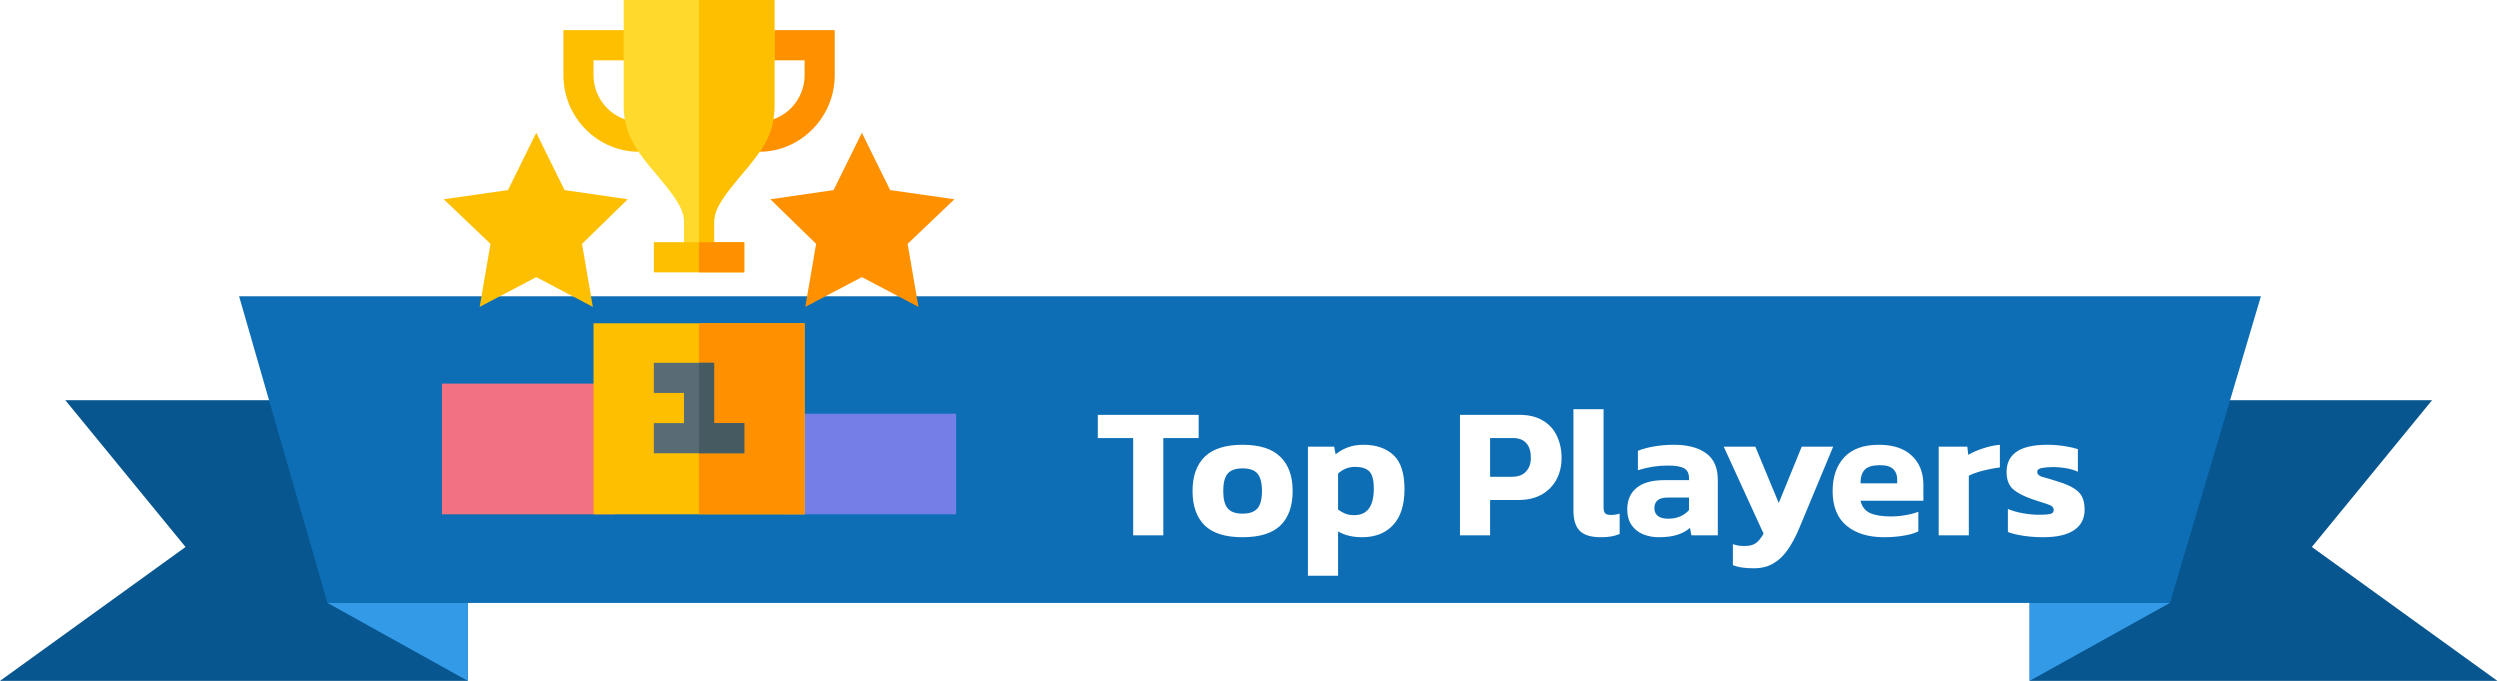 <svg width="481" height="131" viewBox="0 0 481 131" fill="none" xmlns="http://www.w3.org/2000/svg">
<path d="M467.93 77H409.606H390.5V131H480.5L444.802 105.239L467.93 77Z" fill="#07568F"/>
<path d="M12.57 77H70.894H90V131H0L35.698 105.239L12.57 77Z" fill="#07568F"/>
<path d="M46 57L435 57L417.5 116H63L46 57Z" fill="#0E6EB5"/>
<path d="M390.5 131L417.5 116H390.5V131Z" fill="#339AE7"/>
<path d="M90 131L63 116H90V131Z" fill="#339AE7"/>
<g filter="url(#filter0_d)">
<path d="M218.022 99V80.28H211.218V75.816H230.622V80.28H223.818V99H218.022ZM239.058 99.36C235.77 99.36 233.346 98.604 231.786 97.092C230.226 95.556 229.446 93.348 229.446 90.468C229.446 87.612 230.226 85.416 231.786 83.88C233.37 82.344 235.794 81.576 239.058 81.576C242.346 81.576 244.77 82.344 246.33 83.88C247.914 85.416 248.706 87.612 248.706 90.468C248.706 93.348 247.926 95.556 246.366 97.092C244.806 98.604 242.37 99.36 239.058 99.36ZM239.058 94.824C240.402 94.824 241.362 94.488 241.938 93.816C242.514 93.144 242.802 92.028 242.802 90.468C242.802 88.908 242.514 87.792 241.938 87.12C241.362 86.448 240.402 86.112 239.058 86.112C237.738 86.112 236.79 86.448 236.214 87.12C235.638 87.792 235.35 88.908 235.35 90.468C235.35 92.028 235.638 93.144 236.214 93.816C236.79 94.488 237.738 94.824 239.058 94.824ZM251.647 106.776V81.936H256.687L256.975 83.412C257.671 82.836 258.451 82.392 259.315 82.08C260.179 81.744 261.187 81.576 262.339 81.576C264.763 81.576 266.683 82.236 268.099 83.556C269.515 84.852 270.223 87.036 270.223 90.108C270.223 93.156 269.491 95.46 268.027 97.02C266.587 98.58 264.595 99.36 262.051 99.36C260.251 99.36 258.715 98.988 257.443 98.244V106.776H251.647ZM260.575 95.112C263.071 95.112 264.319 93.408 264.319 90C264.319 88.368 264.031 87.264 263.455 86.688C262.879 86.112 261.955 85.824 260.683 85.824C259.459 85.824 258.379 86.256 257.443 87.12V94.032C257.899 94.368 258.355 94.632 258.811 94.824C259.291 95.016 259.879 95.112 260.575 95.112ZM280.897 99V75.816H292.309C294.157 75.816 295.681 76.188 296.881 76.932C298.081 77.652 298.969 78.636 299.545 79.884C300.145 81.132 300.445 82.536 300.445 84.096C300.445 85.68 300.109 87.084 299.437 88.308C298.765 89.532 297.805 90.492 296.557 91.188C295.333 91.86 293.869 92.196 292.165 92.196H286.693V99H280.897ZM286.693 87.732H290.869C292.093 87.732 293.005 87.396 293.605 86.724C294.229 86.052 294.541 85.164 294.541 84.06C294.541 82.86 294.253 81.936 293.677 81.288C293.125 80.616 292.249 80.28 291.049 80.28H286.693V87.732ZM307.985 99.36C306.113 99.36 304.769 98.952 303.953 98.136C303.137 97.32 302.729 96.012 302.729 94.212V74.736H308.525V93.636C308.525 94.188 308.633 94.572 308.849 94.788C309.089 94.98 309.437 95.076 309.893 95.076C310.541 95.076 311.117 94.992 311.621 94.824V98.748C311.069 98.964 310.517 99.12 309.965 99.216C309.437 99.312 308.777 99.36 307.985 99.36ZM319.131 99.36C318.051 99.36 317.043 99.168 316.107 98.784C315.195 98.4 314.463 97.812 313.911 97.02C313.359 96.204 313.083 95.196 313.083 93.996C313.083 92.244 313.671 90.876 314.847 89.892C316.047 88.884 317.835 88.38 320.211 88.38H324.963V87.984C324.963 87.12 324.675 86.508 324.099 86.148C323.523 85.764 322.443 85.572 320.859 85.572C318.915 85.572 317.007 85.872 315.135 86.472V82.728C315.975 82.392 316.995 82.116 318.195 81.9C319.419 81.684 320.703 81.576 322.047 81.576C324.687 81.576 326.751 82.116 328.239 83.196C329.751 84.276 330.507 85.992 330.507 88.344V99H325.431L325.143 97.56C324.519 98.136 323.715 98.58 322.731 98.892C321.771 99.204 320.571 99.36 319.131 99.36ZM320.967 95.796C321.879 95.796 322.671 95.64 323.343 95.328C324.015 95.016 324.555 94.62 324.963 94.14V91.728H320.859C319.155 91.728 318.303 92.412 318.303 93.78C318.303 94.404 318.519 94.896 318.951 95.256C319.383 95.616 320.055 95.796 320.967 95.796ZM337.441 105.336C336.577 105.336 335.833 105.288 335.209 105.192C334.609 105.12 334.009 104.964 333.409 104.724V100.692C333.817 100.836 334.189 100.932 334.525 100.98C334.885 101.028 335.245 101.052 335.605 101.052C336.589 101.052 337.321 100.872 337.801 100.512C338.305 100.176 338.809 99.564 339.313 98.676L331.645 81.936H337.729L342.229 92.772L346.657 81.936H352.705L346.189 97.596C345.541 99.156 344.821 100.512 344.029 101.664C343.237 102.84 342.313 103.74 341.257 104.364C340.201 105.012 338.929 105.336 337.441 105.336ZM362.462 99.36C359.486 99.36 357.098 98.628 355.298 97.164C353.498 95.676 352.598 93.444 352.598 90.468C352.598 87.756 353.342 85.596 354.83 83.988C356.318 82.38 358.55 81.576 361.526 81.576C364.238 81.576 366.338 82.272 367.826 83.664C369.314 85.056 370.058 86.928 370.058 89.28V92.34H357.962C358.226 93.468 358.838 94.26 359.798 94.716C360.782 95.148 362.114 95.364 363.794 95.364C364.73 95.364 365.678 95.28 366.638 95.112C367.622 94.944 368.438 94.728 369.086 94.464V98.244C368.27 98.628 367.298 98.904 366.17 99.072C365.042 99.264 363.806 99.36 362.462 99.36ZM357.962 88.992H365.018V88.236C365.018 87.396 364.766 86.736 364.262 86.256C363.758 85.752 362.906 85.5 361.706 85.5C360.314 85.5 359.342 85.788 358.79 86.364C358.238 86.916 357.962 87.792 357.962 88.992ZM373.006 99V81.936H378.514L378.694 83.52C379.438 83.064 380.362 82.656 381.466 82.296C382.57 81.912 383.674 81.672 384.778 81.576V85.932C384.154 86.004 383.458 86.124 382.69 86.292C381.946 86.436 381.226 86.616 380.53 86.832C379.858 87.048 379.282 87.276 378.802 87.516V99H373.006ZM393.123 99.36C391.755 99.36 390.459 99.264 389.235 99.072C388.011 98.88 387.039 98.64 386.319 98.352V93.924C387.159 94.284 388.131 94.56 389.235 94.752C390.339 94.944 391.323 95.04 392.187 95.04C393.219 95.04 393.963 94.992 394.419 94.896C394.899 94.8 395.139 94.536 395.139 94.104C395.139 93.624 394.755 93.264 393.987 93.024C393.219 92.784 392.163 92.436 390.819 91.98C389.259 91.428 388.071 90.792 387.255 90.072C386.463 89.328 386.067 88.236 386.067 86.796C386.067 85.116 386.691 83.832 387.939 82.944C389.211 82.032 391.227 81.576 393.987 81.576C395.067 81.576 396.135 81.66 397.191 81.828C398.247 81.996 399.111 82.188 399.783 82.404V86.76C399.111 86.448 398.343 86.22 397.479 86.076C396.615 85.932 395.835 85.86 395.139 85.86C394.251 85.86 393.495 85.92 392.871 86.04C392.271 86.136 391.971 86.388 391.971 86.796C391.971 87.252 392.307 87.576 392.979 87.768C393.651 87.936 394.623 88.224 395.895 88.632C397.239 89.04 398.283 89.484 399.027 89.964C399.771 90.42 400.299 90.972 400.611 91.62C400.923 92.268 401.079 93.084 401.079 94.068C401.079 95.772 400.407 97.08 399.063 97.992C397.719 98.904 395.739 99.36 393.123 99.36Z" fill="white"/>
</g>
<g clip-path="url(#clip0)">
<g filter="url(#filter1_d)">
<path d="M154.803 75.603L149.002 81.404V93.199L154.803 99H184V75.603H154.803Z" fill="#737EE6"/>
</g>
<g filter="url(#filter2_d)">
<path d="M85 69.803V99H114.197L119.998 93.199V75.603L114.197 69.803H85Z" fill="#F27281"/>
</g>
<g filter="url(#filter3_d)">
<path d="M114.197 58.201H154.803V99H114.197V58.201Z" fill="#FDBF00"/>
</g>
<g filter="url(#filter4_d)">
<path d="M134.5 58.201H154.803V99H134.5V58.201Z" fill="#FF9100"/>
</g>
<path d="M146.101 29.197H144.583V23.396H146.101C150.899 23.396 154.802 19.3 154.802 14.502V11.602H146.101V5.801H160.603V14.502C160.603 22.498 154.097 29.197 146.101 29.197Z" fill="#FF9100"/>
<path d="M124.417 29.197H122.898C114.903 29.197 108.396 22.498 108.396 14.502V5.801H122.898V11.602H114.197V14.502C114.197 19.3 118.101 23.396 122.898 23.396H124.417V29.197Z" fill="#FDBF00"/>
<path d="M119.998 0V20.496C119.998 22.758 120.52 24.905 121.506 26.877C122.667 29.255 124.523 31.518 126.379 33.663C128.931 36.738 131.6 39.871 131.6 42.539V49.5H137.4V42.539C137.4 39.871 140.069 36.738 142.621 33.663C144.477 31.518 146.333 29.255 147.494 26.935C148.48 24.905 149.002 22.758 149.002 20.496V0H119.998Z" fill="#FFDA2D"/>
<path d="M137.4 49.5H134.5V0H149.002V20.496C149.002 22.758 148.48 24.905 147.494 26.935C146.333 29.255 144.477 31.518 142.621 33.663C140.069 36.738 137.4 39.871 137.4 42.539V49.5Z" fill="#FDBF00"/>
<path d="M176.711 59.04L165.823 53.318L154.941 59.04L157.02 46.92L148.217 38.337L160.383 36.57L165.823 25.543L171.264 36.57L183.629 38.337L174.626 46.92L176.711 59.04Z" fill="#FF9100"/>
<path d="M114.059 59.04L103.177 53.318L92.289 59.04L94.374 46.92L85.371 38.337L97.736 36.57L103.177 25.544L108.618 36.57L120.783 38.337L111.98 46.92L114.059 59.04Z" fill="#FDBF00"/>
<path d="M143.201 81.404V87.205H125.799V81.404H131.6V75.603H125.799V69.803H137.4V81.404H143.201Z" fill="#596C76"/>
<path d="M125.799 46.6H143.201V52.4H125.799V46.6Z" fill="#FDBF00"/>
<path d="M134.5 46.6H143.201V52.4H134.5V46.6Z" fill="#FF9100"/>
<path d="M137.4 81.404H143.201V87.205H134.5V69.803H137.4V81.404Z" fill="#465A61"/>
</g>
<defs>
<filter id="filter0_d" x="207.219" y="74.736" width="197.861" height="40.04" filterUnits="userSpaceOnUse" color-interpolation-filters="sRGB">
<feFlood flood-opacity="0" result="BackgroundImageFix"/>
<feColorMatrix in="SourceAlpha" type="matrix" values="0 0 0 0 0 0 0 0 0 0 0 0 0 0 0 0 0 0 127 0"/>
<feOffset dy="4"/>
<feGaussianBlur stdDeviation="2"/>
<feColorMatrix type="matrix" values="0 0 0 0 0 0 0 0 0 0 0 0 0 0 0 0 0 0 0.25 0"/>
<feBlend mode="normal" in2="BackgroundImageFix" result="effect1_dropShadow"/>
<feBlend mode="normal" in="SourceGraphic" in2="effect1_dropShadow" result="shape"/>
</filter>
<filter id="filter1_d" x="145.002" y="75.603" width="42.998" height="31.396" filterUnits="userSpaceOnUse" color-interpolation-filters="sRGB">
<feFlood flood-opacity="0" result="BackgroundImageFix"/>
<feColorMatrix in="SourceAlpha" type="matrix" values="0 0 0 0 0 0 0 0 0 0 0 0 0 0 0 0 0 0 127 0"/>
<feOffset dy="4"/>
<feGaussianBlur stdDeviation="2"/>
<feColorMatrix type="matrix" values="0 0 0 0 0 0 0 0 0 0 0 0 0 0 0 0 0 0 0.25 0"/>
<feBlend mode="normal" in2="BackgroundImageFix" result="effect1_dropShadow"/>
<feBlend mode="normal" in="SourceGraphic" in2="effect1_dropShadow" result="shape"/>
</filter>
<filter id="filter2_d" x="81" y="69.803" width="42.998" height="37.197" filterUnits="userSpaceOnUse" color-interpolation-filters="sRGB">
<feFlood flood-opacity="0" result="BackgroundImageFix"/>
<feColorMatrix in="SourceAlpha" type="matrix" values="0 0 0 0 0 0 0 0 0 0 0 0 0 0 0 0 0 0 127 0"/>
<feOffset dy="4"/>
<feGaussianBlur stdDeviation="2"/>
<feColorMatrix type="matrix" values="0 0 0 0 0 0 0 0 0 0 0 0 0 0 0 0 0 0 0.25 0"/>
<feBlend mode="normal" in2="BackgroundImageFix" result="effect1_dropShadow"/>
<feBlend mode="normal" in="SourceGraphic" in2="effect1_dropShadow" result="shape"/>
</filter>
<filter id="filter3_d" x="110.197" y="58.201" width="48.605" height="48.799" filterUnits="userSpaceOnUse" color-interpolation-filters="sRGB">
<feFlood flood-opacity="0" result="BackgroundImageFix"/>
<feColorMatrix in="SourceAlpha" type="matrix" values="0 0 0 0 0 0 0 0 0 0 0 0 0 0 0 0 0 0 127 0"/>
<feOffset dy="4"/>
<feGaussianBlur stdDeviation="2"/>
<feColorMatrix type="matrix" values="0 0 0 0 0 0 0 0 0 0 0 0 0 0 0 0 0 0 0.25 0"/>
<feBlend mode="normal" in2="BackgroundImageFix" result="effect1_dropShadow"/>
<feBlend mode="normal" in="SourceGraphic" in2="effect1_dropShadow" result="shape"/>
</filter>
<filter id="filter4_d" x="130.5" y="58.201" width="28.303" height="48.799" filterUnits="userSpaceOnUse" color-interpolation-filters="sRGB">
<feFlood flood-opacity="0" result="BackgroundImageFix"/>
<feColorMatrix in="SourceAlpha" type="matrix" values="0 0 0 0 0 0 0 0 0 0 0 0 0 0 0 0 0 0 127 0"/>
<feOffset dy="4"/>
<feGaussianBlur stdDeviation="2"/>
<feColorMatrix type="matrix" values="0 0 0 0 0 0 0 0 0 0 0 0 0 0 0 0 0 0 0.25 0"/>
<feBlend mode="normal" in2="BackgroundImageFix" result="effect1_dropShadow"/>
<feBlend mode="normal" in="SourceGraphic" in2="effect1_dropShadow" result="shape"/>
</filter>
<clipPath id="clip0">
<rect width="99" height="99" fill="white" transform="translate(85)"/>
</clipPath>
</defs>
</svg>
